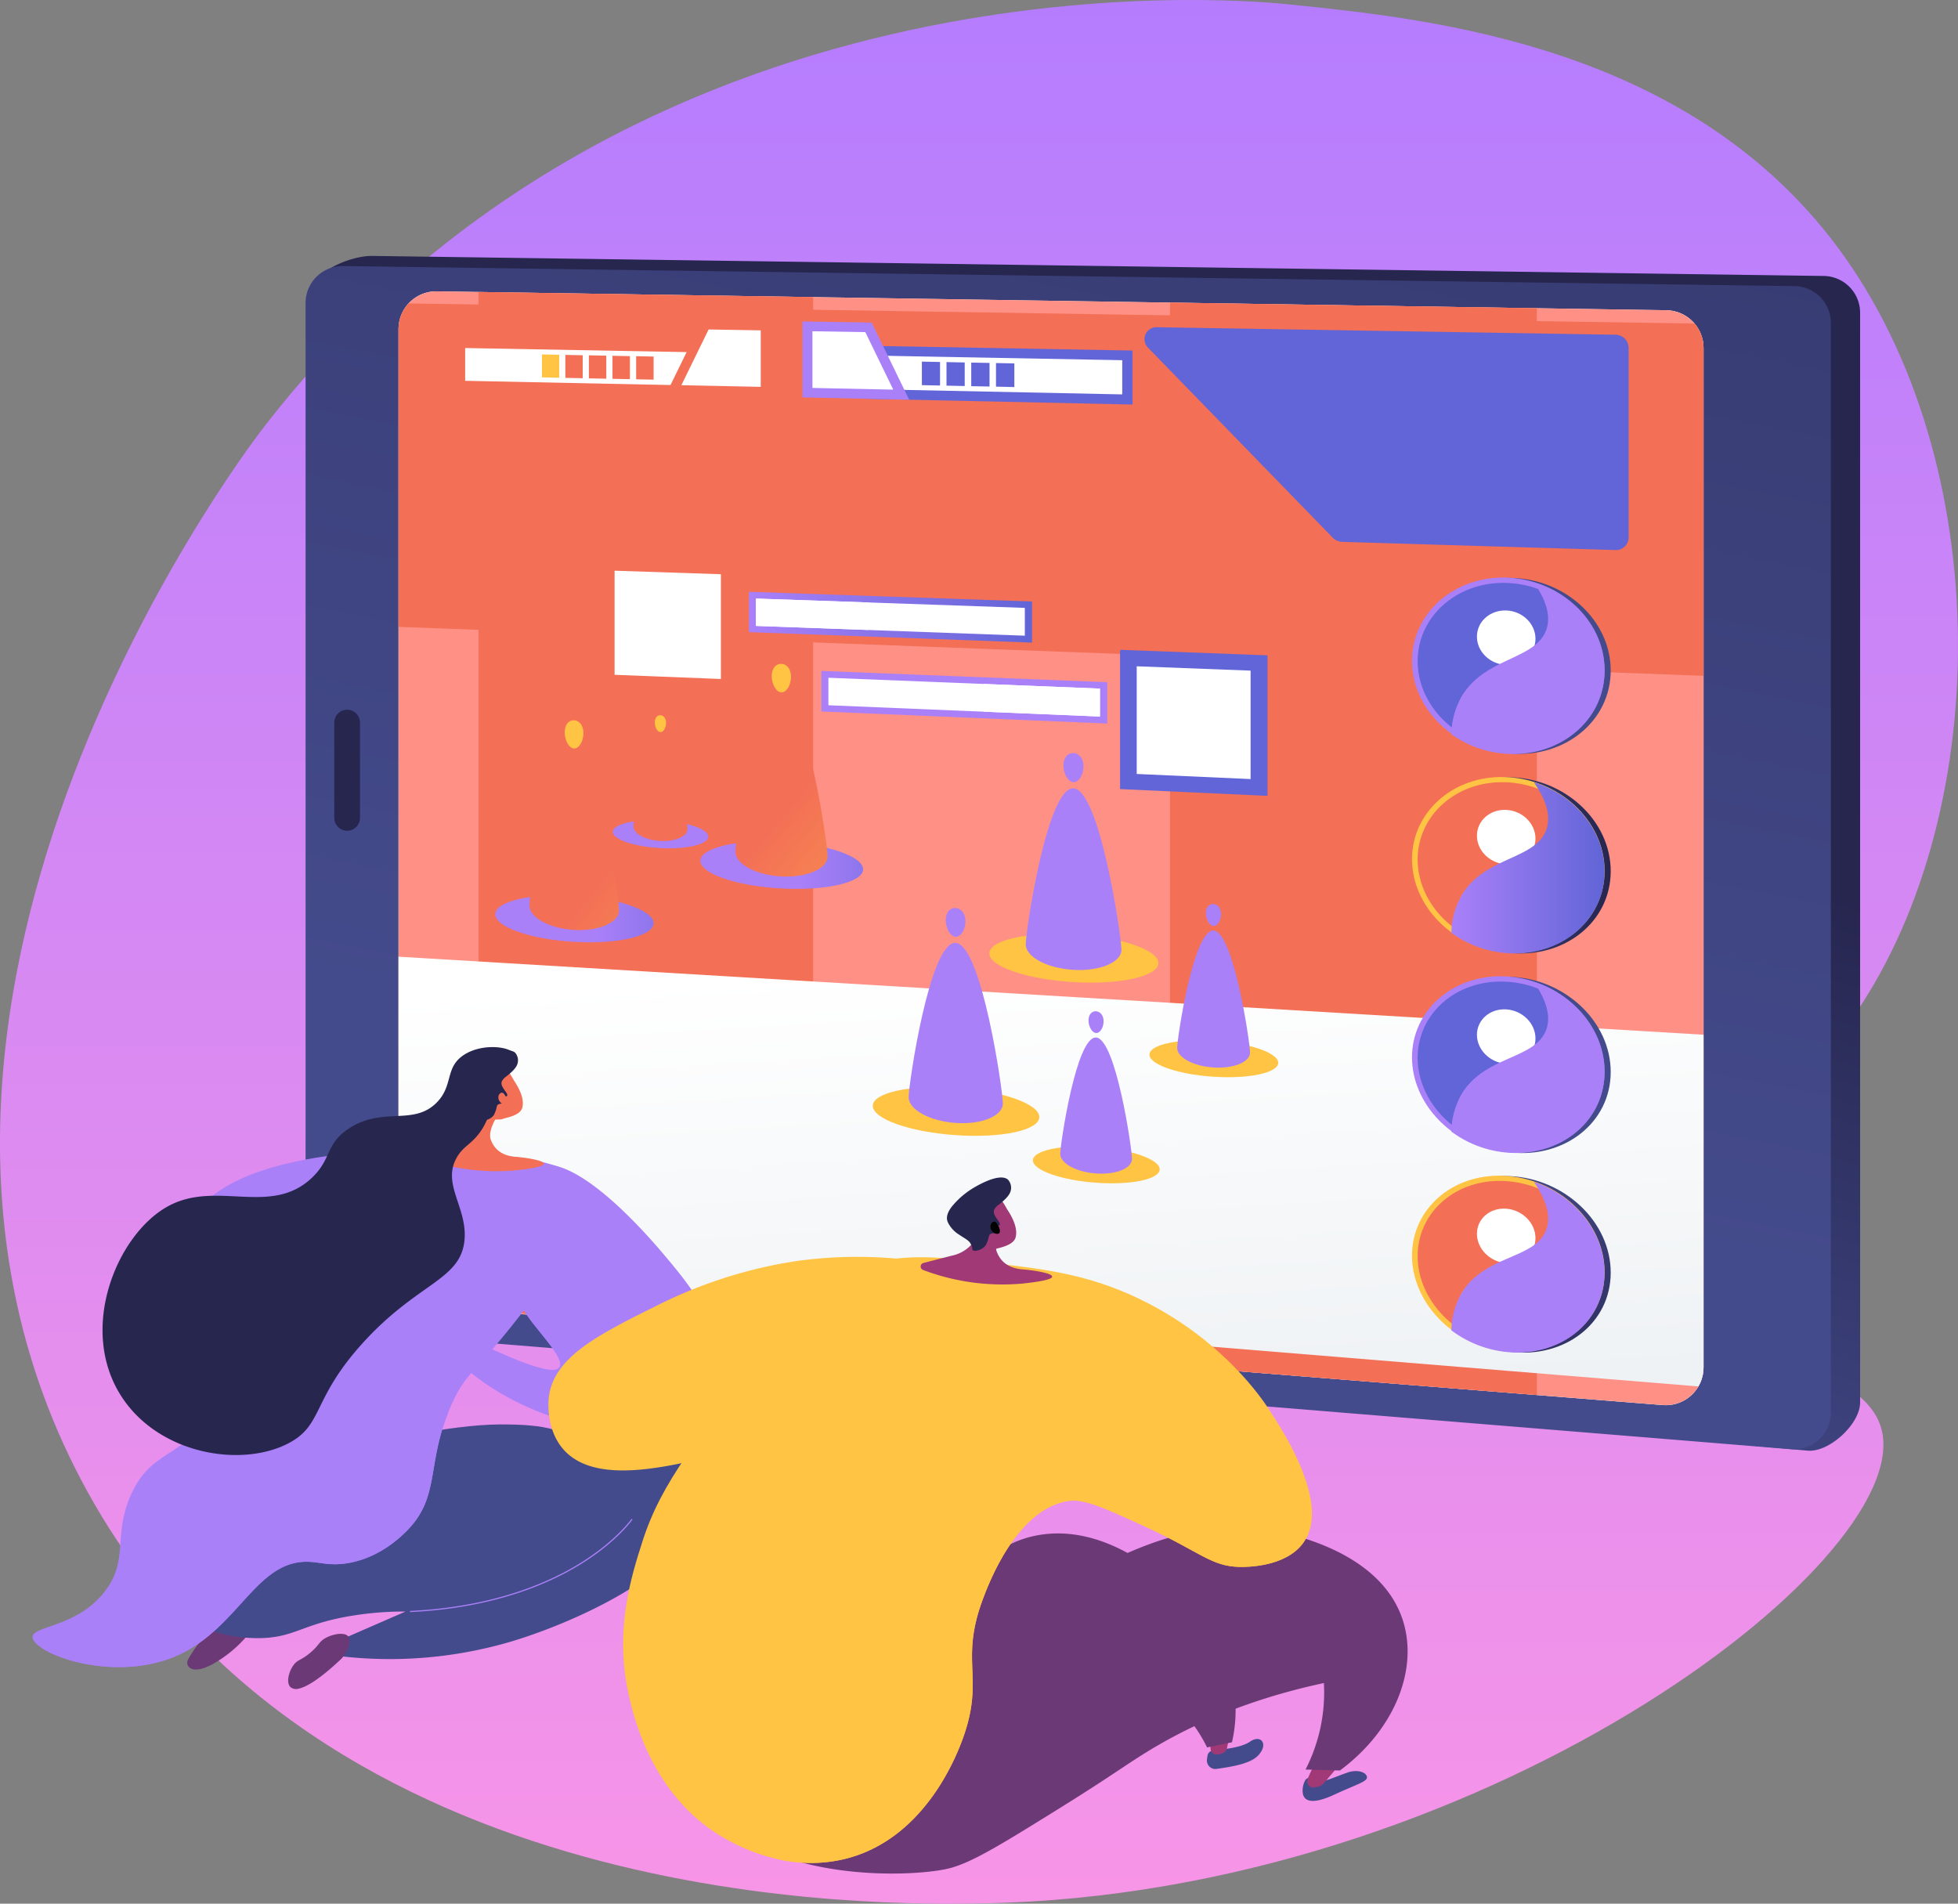 <svg xmlns="http://www.w3.org/2000/svg" xmlns:xlink="http://www.w3.org/1999/xlink" width="554.612" height="539.218" viewBox="0 0 554.612 539.218">
  <rect x="0" y="0" width="554.612" height="539.218" fill="#808080" stroke="none"/>
  <defs>
    <linearGradient id="linear-gradient" x1="0.5" x2="0.5" y2="1" gradientUnits="objectBoundingBox">
      <stop offset="0" stop-color="#b37cff"/>
      <stop offset="1" stop-color="#f895e7"/>
    </linearGradient>
    <linearGradient id="linear-gradient-2" x1="1.674" y1="1.457" x2="1.904" y2="0.95" gradientUnits="objectBoundingBox">
      <stop offset="0" stop-color="#444b8c"/>
      <stop offset="1" stop-color="#26264f"/>
    </linearGradient>
    <linearGradient id="linear-gradient-3" x1="1.968" y1="1.094" x2="2.458" y2="-0.868" xlink:href="#linear-gradient-2"/>
    <linearGradient id="linear-gradient-4" x1="2.613" y1="1.056" x2="2.272" y2="0.589" gradientUnits="objectBoundingBox">
      <stop offset="0.49" stop-color="#ebeff2"/>
      <stop offset="1" stop-color="#fff"/>
    </linearGradient>
    <linearGradient id="linear-gradient-5" x1="154.282" y1="5.119" x2="148.584" y2="2.864" xlink:href="#linear-gradient-2"/>
    <clipPath id="clip-path">
      <path id="Trazado_3452" data-name="Trazado 3452" d="M944.2,743.953,595.941,716.222a10.688,10.688,0,0,1-9.841-10.669V439.182a10.69,10.69,0,0,1,10.861-10.688l348.255,5.354a10.707,10.707,0,0,1,10.534,10.688V733.3a10.694,10.694,0,0,1-11.555,10.65Z" transform="translate(-586.1 -428.493)"/>
    </clipPath>
    <linearGradient id="linear-gradient-6" x1="1.857" y1="0.687" x2="2.857" y2="0.687" gradientUnits="objectBoundingBox">
      <stop offset="0" stop-color="#ff9085"/>
      <stop offset="1" stop-color="#fb6fbb"/>
    </linearGradient>
    <linearGradient id="linear-gradient-7" x1="5.875" y1="0.931" x2="4.446" y2="0.071" gradientUnits="objectBoundingBox">
      <stop offset="0" stop-color="#ffc444"/>
      <stop offset="1" stop-color="#f36f56"/>
    </linearGradient>
    <linearGradient id="linear-gradient-8" x1="10.604" y1="1.005" x2="9.118" y2="0.15" xlink:href="#linear-gradient-7"/>
    <linearGradient id="linear-gradient-9" x1="-0.803" y1="2.766" x2="-1.244" y2="0.317" xlink:href="#linear-gradient-4"/>
    <linearGradient id="linear-gradient-10" x1="-0.282" y1="4.966" x2="-0.733" y2="2.073" xlink:href="#linear-gradient-7"/>
    <linearGradient id="linear-gradient-11" x1="8.009" y1="3.04" x2="8.735" y2="4.561" xlink:href="#linear-gradient-2"/>
    <linearGradient id="linear-gradient-12" x1="7.602" y1="2.05" x2="8.328" y2="3.57" gradientUnits="objectBoundingBox">
      <stop offset="0" stop-color="#aa80f9"/>
      <stop offset="1" stop-color="#6165d7"/>
    </linearGradient>
    <linearGradient id="linear-gradient-13" x1="9.2" y1="4.297" x2="7.828" y2="2.636" xlink:href="#linear-gradient-12"/>
    <linearGradient id="linear-gradient-14" x1="9.697" y1="3.807" x2="10.697" y2="3.807" xlink:href="#linear-gradient-12"/>
    <linearGradient id="linear-gradient-15" x1="0" y1="0.5" x2="1" y2="0.5" xlink:href="#linear-gradient-2"/>
    <linearGradient id="linear-gradient-16" x1="7.916" y1="1.486" x2="8.916" y2="1.486" xlink:href="#linear-gradient-7"/>
    <linearGradient id="linear-gradient-17" x1="9.202" y1="1.886" x2="7.82" y2="0.216" xlink:href="#linear-gradient-7"/>
    <linearGradient id="linear-gradient-18" x1="0" y1="0.5" x2="1" y2="0.5" xlink:href="#linear-gradient-12"/>
    <linearGradient id="linear-gradient-19" x1="8.002" y1="-3.759" x2="8.742" y2="-2.215" xlink:href="#linear-gradient-2"/>
    <linearGradient id="linear-gradient-20" x1="7.916" y1="-3.036" x2="8.916" y2="-3.036" xlink:href="#linear-gradient-7"/>
    <linearGradient id="linear-gradient-21" x1="9.205" y1="-2.919" x2="7.805" y2="-4.609" xlink:href="#linear-gradient-7"/>
    <linearGradient id="linear-gradient-22" x1="9.697" y1="-3.192" x2="10.697" y2="-3.192" xlink:href="#linear-gradient-12"/>
    <linearGradient id="linear-gradient-23" x1="8.004" y1="-1.499" x2="8.74" y2="0.038" xlink:href="#linear-gradient-2"/>
    <linearGradient id="linear-gradient-24" x1="7.592" y1="-2.498" x2="8.327" y2="-0.962" xlink:href="#linear-gradient-12"/>
    <linearGradient id="linear-gradient-25" x1="9.204" y1="-0.519" x2="7.813" y2="-2.2" xlink:href="#linear-gradient-12"/>
    <linearGradient id="linear-gradient-26" x1="9.697" y1="-0.852" x2="10.697" y2="-0.852" xlink:href="#linear-gradient-12"/>
    <linearGradient id="linear-gradient-27" x1="3.813" y1="5.885" x2="4.749" y2="3.74" xlink:href="#linear-gradient-12"/>
    <linearGradient id="linear-gradient-28" x1="4.754" y1="7.109" x2="4.503" y2="6.047" xlink:href="#linear-gradient-12"/>
    <linearGradient id="linear-gradient-29" x1="9.435" y1="21.482" x2="10.503" y2="16.189" xlink:href="#linear-gradient-12"/>
    <linearGradient id="linear-gradient-30" x1="26.774" y1="15.975" x2="28.028" y2="14.173" xlink:href="#linear-gradient-12"/>
    <linearGradient id="linear-gradient-31" x1="141.119" y1="50.586" x2="134.411" y2="45.644" xlink:href="#linear-gradient-12"/>
    <linearGradient id="linear-gradient-32" x1="143.654" y1="50.255" x2="136.937" y2="45.311" xlink:href="#linear-gradient-12"/>
    <linearGradient id="linear-gradient-33" x1="146.207" y1="49.782" x2="139.481" y2="44.849" xlink:href="#linear-gradient-12"/>
    <linearGradient id="linear-gradient-34" x1="148.771" y1="49.452" x2="142.035" y2="44.517" xlink:href="#linear-gradient-12"/>
    <linearGradient id="linear-gradient-35" x1="0.745" y1="22.39" x2="1.856" y2="17.012" xlink:href="#linear-gradient-7"/>
    <linearGradient id="linear-gradient-36" x1="1.595" y1="16.302" x2="2.884" y2="14.453" xlink:href="#linear-gradient-7"/>
    <linearGradient id="linear-gradient-37" x1="199.21" y1="50.736" x2="200.211" y2="50.736" xlink:href="#linear-gradient-7"/>
    <linearGradient id="linear-gradient-38" x1="11.409" y1="52.658" x2="4.706" y2="47.858" xlink:href="#linear-gradient-7"/>
    <linearGradient id="linear-gradient-39" x1="10.68" y1="51.977" x2="3.988" y2="47.179" xlink:href="#linear-gradient-7"/>
    <linearGradient id="linear-gradient-40" x1="9.954" y1="51.443" x2="3.273" y2="46.635" xlink:href="#linear-gradient-7"/>
    <linearGradient id="linear-gradient-41" x1="9.267" y1="50.763" x2="2.57" y2="45.957" xlink:href="#linear-gradient-7"/>
    <linearGradient id="linear-gradient-42" x1="15.501" y1="4.083" x2="13.531" y2="1.883" xlink:href="#linear-gradient-12"/>
    <linearGradient id="linear-gradient-43" x1="9.141" y1="10.177" x2="10.141" y2="10.177" xlink:href="#linear-gradient-12"/>
    <linearGradient id="linear-gradient-44" x1="14.156" y1="0.238" x2="15.156" y2="0.238" xlink:href="#linear-gradient-7"/>
    <linearGradient id="linear-gradient-45" x1="25.011" y1="1.3" x2="26.011" y2="1.3" xlink:href="#linear-gradient-12"/>
    <linearGradient id="linear-gradient-46" x1="119.386" y1="13.126" x2="120.386" y2="13.126" xlink:href="#linear-gradient-12"/>
    <linearGradient id="linear-gradient-47" x1="1.614" y1="5.588" x2="-0.309" y2="3.498" xlink:href="#linear-gradient-7"/>
    <linearGradient id="linear-gradient-48" x1="0" y1="0.5" x2="1" y2="0.5" xlink:href="#linear-gradient-12"/>
    <linearGradient id="linear-gradient-49" x1="0.612" y1="4.14" x2="1.611" y2="4.14" xlink:href="#linear-gradient-12"/>
    <linearGradient id="linear-gradient-50" x1="1.914" y1="2.641" x2="0.637" y2="0.544" xlink:href="#linear-gradient-7"/>
    <linearGradient id="linear-gradient-51" x1="5.154" y1="19.666" x2="6.154" y2="19.666" xlink:href="#linear-gradient-7"/>
    <linearGradient id="linear-gradient-52" x1="1.042" y1="8.854" x2="2.043" y2="8.854" xlink:href="#linear-gradient-12"/>
    <linearGradient id="linear-gradient-53" x1="3.02" y1="4.457" x2="0.842" y2="0.91" xlink:href="#linear-gradient-7"/>
    <linearGradient id="linear-gradient-54" x1="8.813" y1="27.552" x2="9.817" y2="27.552" xlink:href="#linear-gradient-7"/>
    <linearGradient id="linear-gradient-55" x1="0.629" y1="1.903" x2="1.629" y2="1.903" xlink:href="#linear-gradient-12"/>
    <linearGradient id="linear-gradient-56" x1="2.335" y1="2.669" x2="1.021" y2="0.543" xlink:href="#linear-gradient-7"/>
    <linearGradient id="linear-gradient-57" x1="5.302" y1="15.91" x2="6.303" y2="15.91" xlink:href="#linear-gradient-7"/>
    <linearGradient id="linear-gradient-58" x1="15.791" y1="-6.042" x2="16.791" y2="-6.042" xlink:href="#linear-gradient-7"/>
    <linearGradient id="linear-gradient-59" x1="27.908" y1="-0.4" x2="28.909" y2="-0.4" xlink:href="#linear-gradient-12"/>
    <linearGradient id="linear-gradient-60" x1="133.396" y1="2.543" x2="134.398" y2="2.543" xlink:href="#linear-gradient-12"/>
    <linearGradient id="linear-gradient-61" x1="16.415" y1="-5.283" x2="17.415" y2="-5.283" xlink:href="#linear-gradient-7"/>
    <linearGradient id="linear-gradient-62" x1="29.007" y1="-0.189" x2="30.007" y2="-0.189" xlink:href="#linear-gradient-12"/>
    <linearGradient id="linear-gradient-63" x1="138.832" y1="3.866" x2="139.835" y2="3.866" xlink:href="#linear-gradient-12"/>
    <linearGradient id="linear-gradient-64" x1="18.524" y1="-11.05" x2="19.524" y2="-11.05" xlink:href="#linear-gradient-7"/>
    <linearGradient id="linear-gradient-65" x1="32.719" y1="-1.758" x2="33.719" y2="-1.758" xlink:href="#linear-gradient-12"/>
    <linearGradient id="linear-gradient-66" x1="155.649" y1="-5.955" x2="156.646" y2="-5.955" xlink:href="#linear-gradient-12"/>
    <linearGradient id="linear-gradient-67" x1="70.268" y1="-30.501" x2="69.038" y2="-28.213" gradientUnits="objectBoundingBox">
      <stop offset="0" stop-color="#311944"/>
      <stop offset="1" stop-color="#6b3976"/>
    </linearGradient>
    <linearGradient id="linear-gradient-68" x1="10.5" y1="-4.74" x2="10.513" y2="-5.091" xlink:href="#linear-gradient-2"/>
    <linearGradient id="linear-gradient-69" x1="7.18" y1="-4.457" x2="7.263" y2="-5.364" xlink:href="#linear-gradient-2"/>
    <linearGradient id="linear-gradient-70" x1="65.206" y1="-27.06" x2="64.015" y2="-25.115" xlink:href="#linear-gradient-67"/>
    <linearGradient id="linear-gradient-71" x1="13.768" y1="-1.865" x2="14.521" y2="-2.892" xlink:href="#linear-gradient-12"/>
    <linearGradient id="linear-gradient-72" x1="13.703" y1="-3.658" x2="14.457" y2="-5.305" xlink:href="#linear-gradient-12"/>
    <linearGradient id="linear-gradient-73" x1="7.135" y1="-0.749" x2="7.469" y2="-1.278" xlink:href="#linear-gradient-12"/>
    <linearGradient id="linear-gradient-74" x1="16.526" y1="-3.177" x2="17.526" y2="-3.177" xlink:href="#linear-gradient-12"/>
    <linearGradient id="linear-gradient-75" x1="29.194" y1="-5.982" x2="28.728" y2="-4.717" xlink:href="#linear-gradient-7"/>
    <linearGradient id="linear-gradient-76" x1="87.563" y1="-5.849" x2="86.183" y2="-4.37" xlink:href="#linear-gradient-7"/>
    <linearGradient id="linear-gradient-77" x1="393.467" y1="-29.83" x2="387.23" y2="-22.946" xlink:href="#linear-gradient-7"/>
    <linearGradient id="linear-gradient-78" x1="16.212" y1="-12.095" x2="16.248" y2="-13.264" xlink:href="#linear-gradient-12"/>
    <linearGradient id="linear-gradient-79" x1="9.769" y1="-2.578" x2="10.229" y2="-3.651" xlink:href="#linear-gradient-12"/>
    <linearGradient id="linear-gradient-80" x1="37.118" y1="-52.112" x2="37.774" y2="-55.859" xlink:href="#linear-gradient-2"/>
    <linearGradient id="linear-gradient-81" x1="107.572" y1="-75.636" x2="106.882" y2="-71.2" gradientUnits="objectBoundingBox">
      <stop offset="0" stop-color="#311944"/>
      <stop offset="1" stop-color="#a03976"/>
    </linearGradient>
    <linearGradient id="linear-gradient-82" x1="6.652" y1="-4.658" x2="6.829" y2="-3.994" xlink:href="#linear-gradient-67"/>
    <linearGradient id="linear-gradient-83" x1="29.431" y1="-54.287" x2="30.053" y2="-58.369" xlink:href="#linear-gradient-2"/>
    <linearGradient id="linear-gradient-84" x1="57.878" y1="-58.451" x2="57.52" y2="-55.525" xlink:href="#linear-gradient-81"/>
    <linearGradient id="linear-gradient-85" x1="4.132" y1="-4.282" x2="4.265" y2="-3.459" xlink:href="#linear-gradient-67"/>
    <linearGradient id="linear-gradient-86" x1="8.889" y1="-2.713" x2="8.856" y2="-3.914" xlink:href="#linear-gradient-7"/>
    <linearGradient id="linear-gradient-87" x1="4.256" y1="-1.055" x2="4.321" y2="-2.14" xlink:href="#linear-gradient-7"/>
    <linearGradient id="linear-gradient-88" x1="20.205" y1="-8.966" x2="19.739" y2="-7.703" xlink:href="#linear-gradient-81"/>
    <linearGradient id="linear-gradient-89" x1="60.815" y1="-10.146" x2="59.435" y2="-8.666" xlink:href="#linear-gradient-81"/>
    <linearGradient id="linear-gradient-90" x1="5.033" y1="-1.756" x2="5.116" y2="-3.204" xlink:href="#linear-gradient-7"/>
  </defs>
  <g id="quienesomosTRC" transform="translate(0.076 0.002)">
    <g id="b" transform="translate(-0.076 -0.002)">
      <g id="c" transform="translate(0 0)">
        <g id="Grupo_1797" data-name="Grupo 1797">
          <path id="Trazado_3360" data-name="Trazado 3360" d="M364.273,1.173c41.269,4.16,115.757,11.689,158.182,71.638,43.811,61.894,42.155,163.767-1.329,220.307-21.568,28.039-50.9,41.654-47.451,63.531,4.352,27.577,54.268,26.653,59.313,48.664,8.589,37.379-114.448,131.318-254.412,133.8-28.694.5-188.532,3.351-254.412-117.587-73.429-134.9,42.675-290.385,50.127-300.053C179.035-14.541,347.9-.464,364.273,1.173Z" transform="translate(0.076 0.002)" fill="url(#linear-gradient)"/>
          <g id="Grupo_1792" data-name="Grupo 1792" transform="translate(86.558 72.485)">
            <path id="Trazado_3361" data-name="Trazado 3361" d="M475.83,678.008l407.645,36.8c6.085.5,14.809-7.549,14.809-13.654V392.514a10.43,10.43,0,0,0-10.3-10.438L476.831,376.4c-5.816-.077-16.831,4.217-16.831,10.033l6.24,281.161a10.448,10.448,0,0,0,9.59,10.418Z" transform="translate(-457.959 -376.395)" fill="url(#linear-gradient-2)"/>
            <path id="Trazado_3362" data-name="Trazado 3362" d="M458.99,692.889l411.15,33.547a10.455,10.455,0,0,0,11.3-10.418v-308.6a10.43,10.43,0,0,0-10.3-10.438L459.992,391.3A10.455,10.455,0,0,0,449.4,401.734V682.49a10.444,10.444,0,0,0,9.59,10.4Z" transform="translate(-449.4 -388.426)" fill="url(#linear-gradient-3)"/>
            <path id="Trazado_3363" data-name="Trazado 3363" d="M944.2,743.953,595.941,716.222a10.688,10.688,0,0,1-9.841-10.669V439.182a10.69,10.69,0,0,1,10.861-10.688l348.255,5.354a10.707,10.707,0,0,1,10.534,10.688V733.3a10.694,10.694,0,0,1-11.555,10.65Z" transform="translate(-559.775 -418.46)" fill="url(#linear-gradient-4)"/>
            <path id="Trazado_3364" data-name="Trazado 3364" d="M495.24,1078.179h0a3.649,3.649,0,0,0,3.64-3.64v-27a3.649,3.649,0,0,0-3.64-3.64h0a3.649,3.649,0,0,0-3.64,3.64v27A3.649,3.649,0,0,0,495.24,1078.179Z" transform="translate(-483.473 -915.354)" fill="url(#linear-gradient-5)"/>
            <path id="Trazado_3365" data-name="Trazado 3365" d="M750.759,681.26c31.717-27.673,57.137-16.85,90.7-44.947,41.654-34.895,20.914-67.074,57.58-97.79,45.852-38.419,101.237-7.26,135.651-45.737,9.013-10.072,14.019-22.069,16.639-34.086a10.689,10.689,0,0,1,7.606,10.226V757.694a10.7,10.7,0,0,1-11.535,10.669L713.9,741.787c6.1-20.683,16.966-43.156,36.859-60.527Z" transform="translate(-662.964 -442.85)" fill="#fff" opacity="0.35"/>
            <g id="Grupo_1791" data-name="Grupo 1791" transform="translate(26.325 10.033)">
              <g id="Grupo_1790" data-name="Grupo 1790" clip-path="url(#clip-path)">
                <g id="Grupo_1789" data-name="Grupo 1789" transform="translate(-2.099 -3.215)">
                  <path id="Trazado_3366" data-name="Trazado 3366" d="M575.2,701.531l372.654,31v-315.5L575.2,411.8Z" transform="translate(-575.2 -411.8)" fill="url(#linear-gradient-6)"/>
                  <path id="Trazado_3367" data-name="Trazado 3367" d="M1720.9,732.883l103.914,8.666-.019-312.185L1720.9,427.9Z" transform="translate(-1500.266 -424.8)" fill="url(#linear-gradient-7)"/>
                  <path id="Trazado_3368" data-name="Trazado 3368" d="M703.8,705.045l94.767,7.876V414.929L703.8,413.6Z" transform="translate(-679.035 -413.253)" fill="url(#linear-gradient-8)"/>
                  <path id="Trazado_3369" data-name="Trazado 3369" d="M575.2,1406.5v91.608l372.654,30.427v-99.754Z" transform="translate(-575.2 -1214.945)" fill="url(#linear-gradient-9)"/>
                  <path id="Trazado_3370" data-name="Trazado 3370" d="M575.2,445.9v91.608l372.654,13.981V451.735Z" transform="translate(-575.2 -439.333)" fill="url(#linear-gradient-10)"/>
                  <g id="Grupo_1766" data-name="Grupo 1766" transform="translate(289.172 84.289)">
                    <path id="Trazado_3371" data-name="Trazado 3371" d="M2085.6,873.58c0,13.211,11.478,24.881,26.19,26.152,15.387,1.31,28.4-9.186,28.4-23.494s-13-26.075-28.4-26.248c-14.713-.193-26.19,10.38-26.19,23.591Z" transform="translate(-2083.906 -849.891)" fill="url(#linear-gradient-11)"/>
                    <path id="Trazado_3372" data-name="Trazado 3372" d="M2076.8,873.1c0,13.191,11.458,24.881,26.171,26.133,15.387,1.31,28.385-9.186,28.385-23.494s-13-26.055-28.385-26.248c-14.713-.154-26.171,10.419-26.171,23.61Z" transform="translate(-2076.8 -849.491)" fill="url(#linear-gradient-12)"/>
                    <path id="Trazado_3373" data-name="Trazado 3373" d="M2085.1,879.473c0,12.44,10.823,23.417,24.669,24.573,14.443,1.194,26.614-8.666,26.614-22.088s-12.171-24.476-26.614-24.669c-13.846-.193-24.669,9.744-24.669,22.185Z" transform="translate(-2083.501 -855.785)" fill="url(#linear-gradient-13)"/>
                    <g id="Grupo_1764" data-name="Grupo 1764" transform="translate(12.933 9.317)">
                      <path id="Trazado_3374" data-name="Trazado 3374" d="M2180.581,913.3c-4.583-.173-8.281-3.755-8.281-8.011s3.7-7.568,8.281-7.414,8.3,3.736,8.3,8.011S2185.164,913.477,2180.581,913.3Z" transform="translate(-2166.842 -897.873)" fill="#fff"/>
                      <path id="Trazado_3375" data-name="Trazado 3375" d="M2144.042,1000.571c1.753-5.642,7.222-9.147,13.731-8.916,6.528.25,12.055,4.2,13.827,10.014a2.043,2.043,0,0,1-.366,1.868,2.189,2.189,0,0,1-1.81.79l-23.205-.943a2.474,2.474,0,0,1-1.791-.944,2.019,2.019,0,0,1-.385-1.868Z" transform="translate(-2143.956 -973.586)" fill="#fff"/>
                    </g>
                    <g id="Grupo_1765" data-name="Grupo 1765" transform="translate(11.15 1.407)">
                      <path id="Trazado_3376" data-name="Trazado 3376" d="M2161.641,870.03c.905-2.715.867-6.914-3.582-13.23,11.478,3.428,20.028,13.384,20.028,24.977,0,14.308-13,24.8-28.386,23.494a30.043,30.043,0,0,1-15-5.508,21.945,21.945,0,0,1,3.486-11.593c6.855-10.284,20.586-9.61,23.455-18.141Z" transform="translate(-2134.7 -856.8)" fill="url(#linear-gradient-14)"/>
                    </g>
                  </g>
                  <g id="Grupo_1769" data-name="Grupo 1769" transform="translate(289.172 140.783)">
                    <path id="Trazado_3377" data-name="Trazado 3377" d="M2085.6,1166.447c0,13.211,11.478,25.035,26.19,26.479,15.387,1.5,28.4-8.82,28.4-23.148,0-14.308-13-26.229-28.4-26.614-14.713-.347-26.19,10.072-26.19,23.282Z" transform="translate(-2083.906 -1143.098)" fill="url(#linear-gradient-15)"/>
                    <path id="Trazado_3378" data-name="Trazado 3378" d="M2076.8,1166.124c0,13.192,11.458,25.016,26.171,26.46,15.387,1.5,28.385-8.82,28.385-23.128s-13-26.229-28.385-26.595c-14.713-.366-26.171,10.072-26.171,23.263Z" transform="translate(-2076.8 -1142.852)" fill="url(#linear-gradient-16)"/>
                    <path id="Trazado_3379" data-name="Trazado 3379" d="M2085.1,1172.358c0,12.441,10.823,23.572,24.669,24.881,14.443,1.386,26.614-8.339,26.614-21.761s-12.171-24.63-26.614-25.016c-13.846-.347-24.669,9.455-24.669,21.9Z" transform="translate(-2083.501 -1148.99)" fill="url(#linear-gradient-17)"/>
                    <g id="Grupo_1767" data-name="Grupo 1767" transform="translate(12.933 9.301)">
                      <path id="Trazado_3380" data-name="Trazado 3380" d="M2180.581,1206.584c-4.583-.231-8.281-3.852-8.281-8.107s3.7-7.53,8.281-7.318,8.3,3.852,8.3,8.107-3.717,7.549-8.3,7.318Z" transform="translate(-2166.842 -1191.149)" fill="#fff"/>
                      <path id="Trazado_3381" data-name="Trazado 3381" d="M2144.042,1293.553c1.753-5.623,7.222-9.07,13.731-8.743,6.528.327,12.055,4.352,13.827,10.187a2.043,2.043,0,0,1-.366,1.868,2.232,2.232,0,0,1-1.81.771l-23.205-1.233a2.494,2.494,0,0,1-1.791-.963,2.047,2.047,0,0,1-.385-1.887Z" transform="translate(-2143.956 -1266.756)" fill="#fff"/>
                    </g>
                    <g id="Grupo_1768" data-name="Grupo 1768" transform="translate(11.15 1.473)">
                      <path id="Trazado_3382" data-name="Trazado 3382" d="M2161.641,1163.788c.905-2.715.867-6.894-3.582-13.288,11.478,3.582,20.028,13.634,20.028,25.227,0,14.308-13,24.63-28.386,23.128a30.61,30.61,0,0,1-15-5.7,21.77,21.77,0,0,1,3.486-11.555c6.855-10.149,20.586-9.3,23.455-17.813Z" transform="translate(-2134.7 -1150.5)" fill="url(#linear-gradient-18)"/>
                    </g>
                  </g>
                  <g id="Grupo_1772" data-name="Grupo 1772" transform="translate(289.172 253.701)">
                    <path id="Trazado_3383" data-name="Trazado 3383" d="M2085.6,1752.38c0,13.211,11.478,25.323,26.19,27.134,15.387,1.887,28.4-8.108,28.4-22.435s-13-26.556-28.4-27.326c-14.713-.712-26.19,9.436-26.19,22.628Z" transform="translate(-2083.906 -1729.618)" fill="url(#linear-gradient-19)"/>
                    <path id="Trazado_3384" data-name="Trazado 3384" d="M2076.8,1751.852c0,13.192,11.458,25.3,26.171,27.115,15.387,1.887,28.385-8.107,28.385-22.416s-13-26.556-28.385-27.307c-14.713-.732-26.171,9.4-26.171,22.608Z" transform="translate(-2076.8 -1729.206)" fill="url(#linear-gradient-20)"/>
                    <path id="Trazado_3385" data-name="Trazado 3385" d="M2085.1,1758.2c0,12.44,10.823,23.841,24.669,25.5,14.443,1.752,26.614-7.665,26.614-21.087s-12.171-24.939-26.614-25.67c-13.846-.713-24.669,8.82-24.669,21.26Z" transform="translate(-2083.501 -1735.423)" fill="url(#linear-gradient-21)"/>
                    <g id="Grupo_1770" data-name="Grupo 1770" transform="translate(12.936 9.335)">
                      <path id="Trazado_3386" data-name="Trazado 3386" d="M2180.581,1793.128c-4.583-.347-8.281-4.063-8.281-8.319s3.7-7.434,8.281-7.106,8.3,4.044,8.3,8.319-3.717,7.453-8.3,7.106Z" transform="translate(-2166.845 -1777.68)" fill="#fff"/>
                      <path id="Trazado_3387" data-name="Trazado 3387" d="M2144.056,1879.7c1.752-5.585,7.221-8.878,13.73-8.4,6.528.5,12.055,4.66,13.827,10.534a1.985,1.985,0,0,1-.366,1.849,2.146,2.146,0,0,1-1.81.732l-23.206-1.81a2.538,2.538,0,0,1-1.791-1,2.164,2.164,0,0,1-.385-1.906Z" transform="translate(-2143.974 -1853.238)" fill="#fff"/>
                    </g>
                    <g id="Grupo_1771" data-name="Grupo 1771" transform="translate(11.15 1.732)">
                      <path id="Trazado_3388" data-name="Trazado 3388" d="M2161.641,1751.565c.905-2.7.867-6.875-3.582-13.365,11.478,3.871,20.028,14.154,20.028,25.728,0,14.308-13,24.3-28.386,22.416a31.4,31.4,0,0,1-15-6.066,21.261,21.261,0,0,1,3.486-11.458c6.855-10.014,20.586-8.839,23.455-17.255Z" transform="translate(-2134.7 -1738.2)" fill="url(#linear-gradient-22)"/>
                    </g>
                  </g>
                  <g id="Grupo_1775" data-name="Grupo 1775" transform="translate(289.172 197.217)">
                    <path id="Trazado_3389" data-name="Trazado 3389" d="M2085.6,1459.545c0,13.211,11.478,25.17,26.19,26.807,15.387,1.695,28.4-8.473,28.4-22.782s-13-26.4-28.4-26.961c-14.713-.558-26.19,9.725-26.19,22.936Z" transform="translate(-2083.906 -1436.455)" fill="url(#linear-gradient-23)"/>
                    <path id="Trazado_3390" data-name="Trazado 3390" d="M2076.8,1458.876c0,13.192,11.458,25.17,26.171,26.787,15.387,1.695,28.385-8.474,28.385-22.782s-13-26.383-28.385-26.961C2088.258,1435.4,2076.8,1445.684,2076.8,1458.876Z" transform="translate(-2076.8 -1435.902)" fill="url(#linear-gradient-24)"/>
                    <path id="Trazado_3391" data-name="Trazado 3391" d="M2085.1,1465.284c0,12.44,10.823,23.706,24.669,25.189,14.443,1.56,26.614-7.992,26.614-21.414s-12.171-24.784-26.614-25.343c-13.846-.52-24.669,9.128-24.669,21.568Z" transform="translate(-2083.501 -1442.195)" fill="url(#linear-gradient-25)"/>
                    <g id="Grupo_1773" data-name="Grupo 1773" transform="translate(12.936 9.362)">
                      <path id="Trazado_3392" data-name="Trazado 3392" d="M2180.581,1499.94c-4.583-.289-8.281-3.967-8.281-8.2s3.7-7.472,8.281-7.2,8.3,3.948,8.3,8.223-3.717,7.472-8.3,7.183Z" transform="translate(-2166.845 -1484.518)" fill="#fff"/>
                      <path id="Trazado_3393" data-name="Trazado 3393" d="M2144.056,1586.732c1.752-5.6,7.221-8.974,13.73-8.57a15.141,15.141,0,0,1,13.827,10.361,1.985,1.985,0,0,1-.366,1.849,2.216,2.216,0,0,1-1.81.751l-23.206-1.521a2.451,2.451,0,0,1-1.791-.982,2.124,2.124,0,0,1-.385-1.887Z" transform="translate(-2143.974 -1560.103)" fill="#fff"/>
                    </g>
                    <g id="Grupo_1774" data-name="Grupo 1774" transform="translate(11.15 1.617)">
                      <path id="Trazado_3394" data-name="Trazado 3394" d="M2161.641,1457.626c.905-2.7.867-6.895-3.582-13.326,11.478,3.717,20.028,13.9,20.028,25.478,0,14.308-13,24.476-28.386,22.782a30.633,30.633,0,0,1-15-5.893,21.546,21.546,0,0,1,3.486-11.516c6.855-10.072,20.586-9.051,23.455-17.524Z" transform="translate(-2134.7 -1444.3)" fill="url(#linear-gradient-26)"/>
                    </g>
                  </g>
                  <g id="Grupo_1776" data-name="Grupo 1776" transform="translate(213.389 13.384)">
                    <path id="Trazado_3395" data-name="Trazado 3395" d="M1686.9,481.3l129.681,2.118a3.763,3.763,0,0,1,3.832,3.6v53.96a3.575,3.575,0,0,1-3.832,3.428l-77.261-2.311a4.031,4.031,0,0,1-2.7-1.175l-52.38-53.883a3.394,3.394,0,0,1,2.658-5.739Z" transform="translate(-1683.279 -481.298)" fill="url(#linear-gradient-27)"/>
                    <path id="Trazado_3396" data-name="Trazado 3396" d="M1860.492,565.711V518.318L1742,516.2l46.218,47.451Z" transform="translate(-1730.692 -509.479)" fill="url(#linear-gradient-28)"/>
                  </g>
                  <g id="Grupo_1779" data-name="Grupo 1779" transform="translate(18.275 11.266)">
                    <g id="Grupo_1777" data-name="Grupo 1777" transform="translate(98.252 0.481)">
                      <path id="Trazado_3397" data-name="Trazado 3397" d="M1258.5,523.3,1336.936,525V509.706L1258.5,508.3Z" transform="translate(-1243.44 -501.463)" fill="url(#linear-gradient-29)"/>
                      <path id="Trazado_3398" data-name="Trazado 3398" d="M1345.878,533.834v-9.687L1273.2,522.8v9.533Z" transform="translate(-1255.31 -513.171)" fill="#fff"/>
                      <path id="Trazado_3399" data-name="Trazado 3399" d="M1180.3,494.311l30.215.655-10.63-21.857L1180.3,472.8Z" transform="translate(-1180.3 -472.8)" fill="url(#linear-gradient-30)"/>
                      <path id="Trazado_3400" data-name="Trazado 3400" d="M1217.8,503.742l-7.915-16.292-14.982-.25v16.061Z" transform="translate(-1192.088 -484.427)" fill="#fff"/>
                      <path id="Trazado_3401" data-name="Trazado 3401" d="M1612,543.44l5.276.116V536.8l-5.276-.1Z" transform="translate(-1528.865 -524.394)" fill="#fff"/>
                      <path id="Trazado_3402" data-name="Trazado 3402" d="M1575.1,542.74l5.238.1V536.1l-5.238-.1Z" transform="translate(-1499.071 -523.829)" fill="#fff"/>
                      <path id="Trazado_3403" data-name="Trazado 3403" d="M1538.2,542.021l5.238.115V535.4l-5.238-.1Z" transform="translate(-1469.277 -523.264)" fill="#fff"/>
                      <path id="Trazado_3404" data-name="Trazado 3404" d="M1501.5,541.321l5.219.1v-6.7l-5.219-.115Z" transform="translate(-1439.645 -522.699)" fill="#fff"/>
                      <path id="Trazado_3405" data-name="Trazado 3405" d="M1464.9,540.682l5.2.116v-6.7l-5.2-.1Z" transform="translate(-1410.093 -522.214)" fill="url(#linear-gradient-31)"/>
                      <path id="Trazado_3406" data-name="Trazado 3406" d="M1428.5,539.982l5.18.1V533.4l-5.18-.1Z" transform="translate(-1380.703 -521.649)" fill="url(#linear-gradient-32)"/>
                      <path id="Trazado_3407" data-name="Trazado 3407" d="M1392.1,539.263l5.161.116V532.7l-5.161-.1Z" transform="translate(-1351.312 -521.084)" fill="url(#linear-gradient-33)"/>
                      <path id="Trazado_3408" data-name="Trazado 3408" d="M1355.9,538.563l5.142.1V532l-5.142-.1Z" transform="translate(-1322.083 -520.519)" fill="url(#linear-gradient-34)"/>
                    </g>
                    <g id="Grupo_1778" data-name="Grupo 1778">
                      <path id="Trazado_3409" data-name="Trazado 3409" d="M744.434,514,670.1,512.417V497.8l74.334,1.329Z" transform="translate(-670.1 -492.504)" fill="url(#linear-gradient-35)"/>
                      <path id="Trazado_3410" data-name="Trazado 3410" d="M684.1,521.182V511.9l68.865,1.271v9.436Z" transform="translate(-681.404 -503.889)" fill="#fff"/>
                      <path id="Trazado_3411" data-name="Trazado 3411" d="M1009.057,492.1l-29.657-.635L989.741,470.3l19.315.327Z" transform="translate(-919.836 -470.3)" fill="url(#linear-gradient-36)"/>
                      <path id="Trazado_3412" data-name="Trazado 3412" d="M1002.1,500.391l7.722-15.791,14.771.25v16Z" transform="translate(-938.165 -481.846)" fill="#fff"/>
                      <path id="Trazado_3413" data-name="Trazado 3413" d="M699.153,525.967l-4.853-.1V519.4l4.853.1Z" transform="translate(-689.64 -509.945)" fill="#fff"/>
                      <path id="Trazado_3414" data-name="Trazado 3414" d="M733.353,526.586l-4.853-.1V520l4.853.1Z" transform="translate(-717.254 -510.429)" fill="#fff"/>
                      <path id="Trazado_3415" data-name="Trazado 3415" d="M767.591,527.286l-4.891-.1V520.7l4.891.1Z" transform="translate(-744.867 -510.994)" fill="#fff"/>
                      <path id="Trazado_3416" data-name="Trazado 3416" d="M801.991,527.905l-4.891-.1V521.3l4.891.1Z" transform="translate(-772.643 -511.479)" fill="url(#linear-gradient-37)"/>
                      <path id="Trazado_3417" data-name="Trazado 3417" d="M836.411,528.605l-4.911-.1V522l4.911.1Z" transform="translate(-800.418 -512.044)" fill="url(#linear-gradient-38)"/>
                      <path id="Trazado_3418" data-name="Trazado 3418" d="M871.03,529.224l-4.93-.1V522.6l4.93.1Z" transform="translate(-828.355 -512.528)" fill="url(#linear-gradient-39)"/>
                      <path id="Trazado_3419" data-name="Trazado 3419" d="M905.749,529.925l-4.949-.1V523.3l4.949.1Z" transform="translate(-856.372 -513.093)" fill="url(#linear-gradient-40)"/>
                      <path id="Trazado_3420" data-name="Trazado 3420" d="M940.549,530.544l-4.949-.1V523.9l4.949.1Z" transform="translate(-884.471 -513.578)" fill="url(#linear-gradient-41)"/>
                    </g>
                  </g>
                  <g id="Grupo_1780" data-name="Grupo 1780" transform="translate(121.881 104.761)">
                    <path id="Trazado_3421" data-name="Trazado 3421" d="M1647.4,995.24l41.77,1.926V957.36l-41.77-1.56Z" transform="translate(-1562.801 -955.8)" fill="url(#linear-gradient-42)"/>
                    <path id="Trazado_3422" data-name="Trazado 3422" d="M1671.9,1010.5l32.257,1.444V981.232L1671.9,980Z" transform="translate(-1582.583 -975.34)" fill="#fff"/>
                    <path id="Trazado_3423" data-name="Trazado 3423" d="M1208.1,998.3l80.959,3.409V990l-80.959-3.2Z" transform="translate(-1208.1 -980.83)" fill="url(#linear-gradient-43)"/>
                    <path id="Trazado_3424" data-name="Trazado 3424" d="M1218.4,1004.68l76.915,3.2v-7.915L1218.4,996.9Z" transform="translate(-1216.416 -988.985)" fill="#fff"/>
                    <path id="Trazado_3425" data-name="Trazado 3425" d="M1447.3,1013.857l32.834,1.367v-7.915L1447.3,1006Z" transform="translate(-1401.236 -996.333)" fill="#fff"/>
                  </g>
                  <g id="Grupo_1781" data-name="Grupo 1781" transform="translate(169.448 133.994)">
                    <path id="Trazado_3426" data-name="Trazado 3426" d="M1455.1,1379.065c0,3.717,10.63,7.356,23.822,8.127,13.269.79,24.072-1.637,24.072-5.392s-10.8-7.414-24.072-8.146C1465.73,1372.922,1455.1,1375.349,1455.1,1379.065Z" transform="translate(-1455.1 -1322.312)" fill="url(#linear-gradient-44)"/>
                    <path id="Trazado_3427" data-name="Trazado 3427" d="M1508.6,1203.668c0,3.563,6.047,6.8,13.519,7.241,7.491.443,13.6-2.119,13.6-5.7s-6.1-45.371-13.6-45.718c-7.472-.347-13.519,40.614-13.519,44.177Z" transform="translate(-1498.297 -1149.495)" fill="url(#linear-gradient-45)"/>
                    <path id="Trazado_3428" data-name="Trazado 3428" d="M1564.1,1111.121c0,2.272,1.271,4.66,2.831,4.737,1.579.077,2.85-2.2,2.85-4.487s-1.271-3.7-2.85-3.775c-1.56-.038-2.831,1.252-2.831,3.524Z" transform="translate(-1543.109 -1107.595)" fill="url(#linear-gradient-46)"/>
                  </g>
                  <g id="Grupo_1782" data-name="Grupo 1782" transform="translate(58.89 77.878)">
                    <path id="Trazado_3429" data-name="Trazado 3429" d="M920,855.909l-39-1.6V816.2l39,1.252Z" transform="translate(-881 -816.2)" fill="url(#linear-gradient-47)"/>
                    <path id="Trazado_3430" data-name="Trazado 3430" d="M934.019,870.077,903.9,868.883V839.4l30.119,1Z" transform="translate(-899.49 -834.932)" fill="#fff"/>
                    <path id="Trazado_3431" data-name="Trazado 3431" d="M1181.689,884.8l-80.188-2.966V870.4l80.188,2.754Z" transform="translate(-1059.037 -859.962)" fill="url(#linear-gradient-48)"/>
                    <path id="Trazado_3432" data-name="Trazado 3432" d="M1187.964,890.915l-76.164-2.773V880.4l76.164,2.638Z" transform="translate(-1067.354 -868.037)" fill="#fff"/>
                    <path id="Trazado_3433" data-name="Trazado 3433" d="M1143.652,889.3l-31.852-1.155V880.4l31.852,1.1Z" transform="translate(-1067.354 -868.037)" fill="#fff"/>
                  </g>
                  <g id="Grupo_1783" data-name="Grupo 1783" transform="translate(87.603 108.727)">
                    <path id="Trazado_3434" data-name="Trazado 3434" d="M1076.2,1245.236c0,3.7-10.4,6.124-23.167,5.43-12.691-.674-22.936-4.2-22.936-7.838s10.226-6.085,22.936-5.45c12.768.655,23.167,4.16,23.167,7.857Z" transform="translate(-1030.1 -1187.037)" fill="url(#linear-gradient-49)"/>
                    <path id="Trazado_3435" data-name="Trazado 3435" d="M1107.713,1071.948c0,3.524-5.873,6.047-13.1,5.681-7.2-.385-13.018-3.524-13.018-7.01s5.816-43.715,13.018-43.426C1101.84,1027.482,1107.713,1068.424,1107.713,1071.948Z" transform="translate(-1071.682 -1017.409)" fill="url(#linear-gradient-50)"/>
                    <path id="Trazado_3436" data-name="Trazado 3436" d="M1140.469,980.07c0,2.234-1.233,4.468-2.735,4.41s-2.734-2.407-2.734-4.622,1.213-3.524,2.734-3.466S1140.469,977.817,1140.469,980.07Z" transform="translate(-1114.799 -976.39)" fill="url(#linear-gradient-51)"/>
                  </g>
                  <g id="Grupo_1784" data-name="Grupo 1784" transform="translate(62.799 123.286)">
                    <path id="Trazado_3437" data-name="Trazado 3437" d="M928.338,1210.987c0,2.176-6.086,3.62-13.557,3.235-7.453-.385-13.48-2.446-13.48-4.6s6.028-3.62,13.48-3.255c7.472.366,13.557,2.446,13.557,4.622Z" transform="translate(-901.3 -1176.591)" fill="url(#linear-gradient-52)"/>
                    <path id="Trazado_3438" data-name="Trazado 3438" d="M946.91,1108.455c0,2.08-3.428,3.582-7.665,3.37-4.217-.212-7.645-2.061-7.645-4.14s3.428-25.882,7.645-25.69S946.91,1106.375,946.91,1108.455Z" transform="translate(-925.765 -1076.216)" fill="url(#linear-gradient-53)"/>
                    <path id="Trazado_3439" data-name="Trazado 3439" d="M966.2,1054.171c0,1.328-.713,2.638-1.6,2.6s-1.6-1.425-1.6-2.735.713-2.08,1.6-2.041S966.2,1052.842,966.2,1054.171Z" transform="translate(-951.118 -1051.993)" fill="url(#linear-gradient-54)"/>
                  </g>
                  <g id="Grupo_1785" data-name="Grupo 1785" transform="translate(29.503 124.71)">
                    <path id="Trazado_3440" data-name="Trazado 3440" d="M773.251,1324.558c0,3.64-10.129,6.008-22.551,5.276-12.344-.712-22.3-4.218-22.3-7.819s9.956-5.97,22.3-5.3c12.44.693,22.551,4.2,22.551,7.838Z" transform="translate(-728.4 -1267.072)" fill="url(#linear-gradient-55)"/>
                    <path id="Trazado_3441" data-name="Trazado 3441" d="M803.982,1153.608c0,3.466-5.719,5.951-12.729,5.546-6.99-.4-12.652-3.524-12.652-6.971s5.662-43.1,12.652-42.79c7.029.327,12.729,40.749,12.729,44.215Z" transform="translate(-768.933 -1099.762)" fill="url(#linear-gradient-56)"/>
                    <path id="Trazado_3442" data-name="Trazado 3442" d="M835.815,1063.032c0,2.2-1.194,4.41-2.658,4.352s-2.658-2.369-2.658-4.583,1.194-3.466,2.658-3.408S835.815,1060.817,835.815,1063.032Z" transform="translate(-810.838 -1059.39)" fill="url(#linear-gradient-57)"/>
                  </g>
                  <g id="Grupo_1786" data-name="Grupo 1786" transform="translate(136.44 177.875)">
                    <path id="Trazado_3443" data-name="Trazado 3443" d="M1283.7,1604.178c0,3.7,10.476,7.414,23.456,8.3,13.057.905,23.706-1.386,23.706-5.122s-10.65-7.453-23.706-8.319C1294.176,1598.17,1283.7,1600.481,1283.7,1604.178Z" transform="translate(-1283.7 -1548.132)" fill="url(#linear-gradient-58)"/>
                    <path id="Trazado_3444" data-name="Trazado 3444" d="M1336.4,1430.48c0,3.543,5.95,6.8,13.307,7.318,7.376.5,13.384-1.964,13.384-5.527s-6.008-45.082-13.384-45.486c-7.357-.443-13.307,40.152-13.307,43.7Z" transform="translate(-1326.251 -1376.899)" fill="url(#linear-gradient-59)"/>
                    <path id="Trazado_3445" data-name="Trazado 3445" d="M1391,1338.9c0,2.253,1.252,4.641,2.792,4.737,1.541.077,2.792-2.157,2.792-4.41s-1.252-3.678-2.792-3.755C1392.252,1335.354,1391,1336.645,1391,1338.9Z" transform="translate(-1370.336 -1335.463)" fill="url(#linear-gradient-60)"/>
                  </g>
                  <g id="Grupo_1787" data-name="Grupo 1787" transform="translate(214.799 176.761)">
                    <path id="Trazado_3446" data-name="Trazado 3446" d="M1690.6,1534.106c0,2.811,8.107,5.6,18.16,6.259,10.091.655,18.314-1.117,18.314-3.948s-8.223-5.642-18.314-6.259c-10.052-.636-18.16,1.136-18.16,3.948Z" transform="translate(-1690.6 -1491.446)" fill="url(#linear-gradient-61)"/>
                    <path id="Trazado_3447" data-name="Trazado 3447" d="M1731.4,1401.868c0,2.7,4.6,5.161,10.3,5.527s10.341-1.521,10.341-4.237-4.641-34.24-10.341-34.567C1736,1368.282,1731.4,1399.171,1731.4,1401.868Z" transform="translate(-1723.543 -1361.095)" fill="url(#linear-gradient-62)"/>
                    <path id="Trazado_3448" data-name="Trazado 3448" d="M1773.6,1332.282c0,1.714.963,3.524,2.157,3.6,1.194.058,2.157-1.637,2.157-3.351s-.963-2.792-2.157-2.85c-1.175-.077-2.157.886-2.157,2.6Z" transform="translate(-1757.616 -1329.677)" fill="url(#linear-gradient-63)"/>
                  </g>
                  <g id="Grupo_1788" data-name="Grupo 1788" transform="translate(181.792 207.13)">
                    <path id="Trazado_3449" data-name="Trazado 3449" d="M1519.2,1690.143c0,2.793,7.992,5.623,17.89,6.336,9.937.712,18.025-.982,18.025-3.794s-8.088-5.643-18.025-6.336c-9.9-.693-17.89,1-17.89,3.794Z" transform="translate(-1519.2 -1647.907)" fill="url(#linear-gradient-64)"/>
                    <path id="Trazado_3450" data-name="Trazado 3450" d="M1559.4,1558.958c0,2.677,4.545,5.161,10.149,5.546,5.623.4,10.187-1.444,10.187-4.141s-4.564-34.028-10.187-34.375C1563.925,1525.662,1559.4,1556.281,1559.4,1558.958Z" transform="translate(-1551.658 -1518.551)" fill="url(#linear-gradient-65)"/>
                    <path id="Trazado_3451" data-name="Trazado 3451" d="M1601,1489.963c0,1.695.944,3.5,2.138,3.582,1.175.077,2.138-1.617,2.138-3.312s-.963-2.773-2.138-2.85S1601,1488.268,1601,1489.963Z" transform="translate(-1585.247 -1487.378)" fill="url(#linear-gradient-66)"/>
                  </g>
                </g>
              </g>
            </g>
          </g>
          <g id="Grupo_1794" data-name="Grupo 1794" transform="translate(9.217 296.588)">
            <path id="Trazado_3453" data-name="Trazado 3453" d="M292.162,2390.524a35.668,35.668,0,0,1-9.937,8.05c-5.854,3.062-7.491.231-6.74-1.329.751-1.54,5.585-9.167,9.4-10.379,3.813-1.233,7.279,3.659,7.279,3.659Z" transform="translate(-231.498 -2223.639)" fill="url(#linear-gradient-67)"/>
            <path id="Trazado_3454" data-name="Trazado 3454" d="M291.2,2113.9s57.349-18.6,85.33-18.815,20.895,8.281,19.161,18.815-77.242,35.087-77.242,35.087L291.2,2113.9Z" transform="translate(-244.324 -1988.205)" fill="url(#linear-gradient-68)"/>
            <path id="Trazado_3455" data-name="Trazado 3455" d="M260.395,2134.213c26.306-4.391,46.238-7.9,57.657-9.937,33.566-5.97,51.61-9.513,59.467.327a16.537,16.537,0,0,1,3.428,9.475c.77,19.874-35.472,35.781-53.979,41.346a121.477,121.477,0,0,1-48.317,4.2c.193-1.656.385-3.293.578-4.949q8.868-3.87,17.717-7.722a91,91,0,0,0-14.694,1.117c-13.326,2.1-15.945,5.527-24.014,6.278-9.744.905-25.516-2.292-30.812-13.962-3.158-6.933-2.677-17,3.678-23.706,7.029-7.337,19.354-8.724,29.291-2.465Z" transform="translate(-191.296 -2007.076)" fill="url(#linear-gradient-69)"/>
            <path id="Trazado_3456" data-name="Trazado 3456" d="M425.305,2411.96c1.175-1.6,1.945-1.232,4.487-3.293,2.831-2.292,2.6-3.332,4.7-4.448,2.118-1.117,5.315-1.656,6.316-.366,1.117,1.444-.558,5.026-2.118,6.47-2.041,1.906-7.992,7.453-11.92,8.3a2.572,2.572,0,0,1-2.33-.424c-1.233-1.136-.616-4.218.867-6.24Z" transform="translate(-351.373 -2236.91)" fill="url(#linear-gradient-70)"/>
            <path id="Trazado_3457" data-name="Trazado 3457" d="M710.078,1713.9c11.42-5.854,33.836,20.837,37.572,25.285,6.49,7.722,18.275,21.742,14.289,35.781a19.993,19.993,0,0,1-3.6,7.125c-10.149,11.863-44.87,6.99-65.938-10.168l3.563-7.722s15.271,7.491,20.047,6.99a2.218,2.218,0,0,0,1.464-.655c1.945-2.272-5.816-9.86-9.282-15.04-9.032-13.538-6.856-37.109,1.887-41.6Z" transform="translate(-568.263 -1679.756)" fill="url(#linear-gradient-71)"/>
            <path id="Trazado_3458" data-name="Trazado 3458" d="M695.963,1883.312s15.271,7.491,20.047,6.991a2.219,2.219,0,0,0,1.464-.655c1.945-2.272-5.816-9.86-9.282-15.04a35.445,35.445,0,0,1-5.18-14.019c13-.116,18.179,3.408,20.432,6.836,4.814,7.3-.385,18.776,4.911,21.761,2.985,1.695,5.508-1.464,9.821.347,5.565,2.349,5.315,9.225,8.781,9.821,3.736.655,8.974-6.49,10.881-12.633a25.576,25.576,0,0,0-.4-15.252c4.006,6.779,6.759,14.675,4.506,22.589a19.841,19.841,0,0,1-3.6,7.125c-10.149,11.863-44.87,6.991-65.938-10.168l3.563-7.7Z" transform="translate(-568.263 -1798.869)" fill="url(#linear-gradient-72)"/>
            <path id="Trazado_3459" data-name="Trazado 3459" d="M136.24,1694.39c7.376-5.046,15.329-4.525,30.543-3.5,16.542,1.1,36.069,2.388,39.324,11.94.809,2.407.828,5.989-13.962,26.171-18.372,25.074-20.895,22.917-25.632,33.451-7.626,16.927-2.754,26.075-13.057,36.2-1.752,1.714-7.51,7.241-16.157,8.781-5.161.905-7.857-.212-11.227-.346-14.713-.616-19.739,18.314-36.609,26.229-18.391,8.608-41.385-.327-41.673-4.814-.212-3.409,12.806-2.658,20.721-13.346,6.625-8.955,1.964-15.5,7.183-27.115,5.546-12.286,13-9.879,25.073-23.8,6.836-7.876,11.266-18.507,20.086-39.729,8.627-20.683,8.781-25.574,15.387-30.119Z" transform="translate(-47.787 -1661.307)" fill="url(#linear-gradient-73)"/>
            <path id="Trazado_3460" data-name="Trazado 3460" d="M336.124,1692.3s-64.879-2.407-67.4,27.346,48.857,5.007,48.857,5.007Z" transform="translate(-226.103 -1662.957)" fill="url(#linear-gradient-74)"/>
            <path id="Trazado_3461" data-name="Trazado 3461" d="M632.986,1626.5l-2.407,5.238a9.758,9.758,0,0,1-6.933,5.489l-7.7,1.983a.991.991,0,0,0-.116,1.887,60.958,60.958,0,0,0,26.729,3.7c16-1.656,4.275-3.563.4-3.832s-6.085-1.964-7.183-4.718,1.945-7.087,1.945-7.087l-4.737-2.657Z" transform="translate(-505.922 -1609.863)" fill="url(#linear-gradient-75)"/>
            <g id="Grupo_1793" data-name="Grupo 1793" transform="translate(120.205 0.998)">
              <path id="Trazado_3462" data-name="Trazado 3462" d="M714.381,1581.88c.539-.308,4.969-.828,5.565-3.216.828-3.235-2.08-7.145-2.426-7.78-1.5-2.638-1.887-3-2.6-3.447l-.982-.578-.116-.038a10.434,10.434,0,0,0-3.158-.115c-1.348.327-2.677,5.912-2.08,13.75-.058.308-.1.6-.135.9-.115.79,5.989.809,5.931.52Z" transform="translate(-701.417 -1562.524)" fill="url(#linear-gradient-76)"/>
              <path id="Trazado_3463" data-name="Trazado 3463" d="M689.105,1549.122c-.5,1.483-2.523,3-3.428,3.7a3.981,3.981,0,0,0-.867.982,1.01,1.01,0,0,0-.135.289c-.5,1.541,1.984,3.293,1.521,3.986-.327.5-2-.116-2.2.308-.173.4,1.213,1.213,1.021,1.695-.154.366-1,.058-1.521.616-.25.289-.173.5-.443,1.367a9.248,9.248,0,0,1-.52,1.31c-.809,1.444-3.177,2.022-3.64,1.464-.135-.154-.019-.289-.173-.828a4.418,4.418,0,0,0-.481-1.059c-.52-.809-1.714-1.367-2.927-2.2a7.938,7.938,0,0,1-3.081-3.351.93.93,0,0,0-.058-.135,1.09,1.09,0,0,1-.077-.231c-.52-1.656.79-3.428,1.5-4.256a22.194,22.194,0,0,1,5.18-4.468c.674-.423,7.26-4.487,9.667-2.465a3.257,3.257,0,0,1,.655,3.274Z" transform="translate(-671.982 -1545.287)" fill="#26264f"/>
              <path id="Trazado_3464" data-name="Trazado 3464" d="M734.516,1607.5c-.616-.809-1.637-.019-1.618,1.04s1.059,2.138,2.061,1.907.385-1.868-.443-2.947Z" transform="translate(-721.168 -1595.254)" fill="url(#linear-gradient-77)"/>
            </g>
            <path id="Trazado_3465" data-name="Trazado 3465" d="M261.825,1548.617a25.624,25.624,0,0,1-3.5,14.578c-2.792,4.429-5.2,4.66-7.2,8.069-4.487,7.645,3.1,14.347,2.1,23.706-1.213,11.285-13.365,11.844-28.963,29.137-14.366,15.926-10.938,23.09-20.972,28.27-13.326,6.894-36.474,3.1-47.123-13.172-12.614-19.277-1.271-46.238,13.172-54.056,13.731-7.453,29.1,3.043,40.73-8.069,5.623-5.373,3.775-9.513,10.361-13.866,9.61-6.374,18.295-.693,24.919-7.376,4.814-4.853,2.272-9.879,7.645-13.461,5.431-3.621,13.9-2.388,14.636.058.289.905-.4,2.657-5.8,6.182Z" transform="translate(-130.89 -1540.107)" fill="#26264f"/>
            <path id="Trazado_3466" data-name="Trazado 3466" d="M603.073,2260.5a.185.185,0,0,1-.173-.154.157.157,0,0,1,.154-.173c23.8-1.156,39.536-8.146,48.549-13.827,9.764-6.143,13.943-12.094,14-12.152a.166.166,0,0,1,.27.193c-.038.058-4.256,6.047-14.077,12.229-9.032,5.7-24.842,12.729-48.722,13.885Z" transform="translate(-495.998 -2100.474)" fill="url(#linear-gradient-78)"/>
            <path id="Trazado_3467" data-name="Trazado 3467" d="M79.325,2141.8c5.277-2.927,7.51-7.549,16.85-11.593,9.128-3.948,11.4-1.425,17.64-5.007,10.649-6.085,7.665-15.483,16.33-20.009,10.958-5.719,21.3,6.432,30.023.27,5.142-3.64,3.177-8.84,10.264-20.529a66.373,66.373,0,0,1,6.1-8.435c-6.3,15.56-2.311,24.361-12.152,34.067-1.752,1.714-7.51,7.241-16.157,8.781-5.161.905-7.857-.212-11.227-.347-14.713-.616-19.739,18.314-36.609,26.229-14.79,6.914-32.565,2.5-39.093-1.829,8.473,1.81,14.135.559,18.025-1.6Z" transform="translate(-58.698 -1973.203)" fill="url(#linear-gradient-79)"/>
          </g>
          <g id="Grupo_1796" data-name="Grupo 1796" transform="translate(155.34 333.522)">
            <path id="Trazado_3468" data-name="Trazado 3468" d="M1775.257,2562.6l-.135.982a2.4,2.4,0,0,0,2.7,2.677c4.352-.616,9.494-1.444,11.728-3.736,3.158-3.255.886-6.163-2.234-3.986-2.446,1.695-7.376,2.157-10.5,2.5a1.78,1.78,0,0,0-1.56,1.56Z" transform="translate(-1588.586 -2398.739)" fill="url(#linear-gradient-80)"/>
            <path id="Trazado_3469" data-name="Trazado 3469" d="M1784.746,2548.6c.212.308-.366,3.12-.674,4.468a1.727,1.727,0,0,1-.886,1.175,4.476,4.476,0,0,1-2.176.52,1.68,1.68,0,0,1-1.56-1.579l-.25-3.563,5.546-1.021Z" transform="translate(-1591.894 -2391.322)" fill="url(#linear-gradient-81)"/>
            <path id="Trazado_3470" data-name="Trazado 3470" d="M1327.788,2314.587l-7.068,1.463s-8.955-20.24-27.384-19.181-34.336,27.4-34.336,27.4l-46.7,7.3a230.291,230.291,0,0,1,20.952-37.475c15.541-22.57,24.746-35.934,40.441-38.3,18.1-2.734,33.373,10.919,37.36,14.482,3.389,3.043,16.889,15.117,17.736,33.489A41.109,41.109,0,0,1,1327.788,2314.587Z" transform="translate(-1134.165 -2154.613)" fill="url(#linear-gradient-82)"/>
            <path id="Trazado_3471" data-name="Trazado 3471" d="M1920.414,2606.59c2.715,1.348.732,1.444,8.146-1.213,2.812-1,5.3-.135,5.546,1.194.231,1.348-2.831,2.08-9.321,5.084-6.259,2.889-9.186,2.1-8.878-1.695a5.986,5.986,0,0,1,.809-2.561c1.29-1.31,3.7-.809,3.7-.809Z" transform="translate(-1702.257 -2436.814)" fill="url(#linear-gradient-83)"/>
            <path id="Trazado_3472" data-name="Trazado 3472" d="M1925.343,2587.75a22.137,22.137,0,0,0-2.542,4.969,1.75,1.75,0,0,0,2.061,2.253q.491-.115,1.04-.231a2.721,2.721,0,0,0,1.483-.905l4.468-5.276a1.023,1.023,0,0,0-.866-1.675l-4.872.423a1.058,1.058,0,0,0-.77.443Z" transform="translate(-1707.764 -2422.23)" fill="url(#linear-gradient-84)"/>
            <path id="Trazado_3473" data-name="Trazado 3473" d="M1287.881,2315.385c-3.254-.1-6.49-.173-9.744-.269a47.925,47.925,0,0,0,5.2-24.5c-23.4,5.007-39.671,13.038-50.378,19.662-6.066,3.736-10.669,7.222-25.227,16.254-15.849,9.841-23.918,14.809-30.254,16.5-7.164,1.926-32.719,3.64-52.477-5.219,12.036-21.607,44.177-49.434,77.55-70.117,17.64-10.938,42.906-26.594,70.772-19.315,5.739,1.5,27.693,7.241,32.719,25.632,3.794,13.942-3.37,30.446-18.16,41.365Z" transform="translate(-1063.677 -2147.42)" fill="url(#linear-gradient-85)"/>
            <path id="Trazado_3474" data-name="Trazado 3474" d="M907.809,1849.4a124.91,124.91,0,0,0-30.966.424,131.376,131.376,0,0,0-39.613,12.652c-16.33,8.107-29.041,14.424-30.542,25.805-.077.6-1.156,9.764,4.872,15.676,15.079,14.79,57.58-7.568,60.95-.4,1.136,2.407-3.312,5.719-2.1,7.375,2.2,3.023,21.01-2.446,31.332-15,14.482-17.621,7.183-42.887,6.066-46.526Z" transform="translate(-806.565 -1826.155)" fill="url(#linear-gradient-86)"/>
            <path id="Trazado_3475" data-name="Trazado 3475" d="M1065.34,1862.257c21.588,11.227,32.2,27.057,34.182,30.119,4.2,6.432,17.39,26.672,9.687,37.591-4.988,7.048-16.388,6.913-17.833,6.913-8.416-.1-11.17-4.2-27.6-11.708-11.131-5.084-16.716-7.645-21.126-6.99-14.636,2.157-22.628,23.494-24.207,27.692-6.605,17.64.25,21.953-5.3,38.4-1.791,5.315-10.611,28.848-32.642,35.01-16.215,4.545-30.331-2.908-33.816-4.737-21.337-11.285-26.864-34.144-28.328-40.287-4.583-19.027.424-34.587,3.678-44.755,5.354-16.658,15.81-29.6,36.7-55.462,11.824-14.655,15.81-17.736,20.432-20.1,12.864-6.605,25.536-5.1,43.368-2.966,14.193,1.676,27.365,3.255,42.79,11.285Z" transform="translate(-895.347 -1826.572)" fill="url(#linear-gradient-87)"/>
            <path id="Trazado_3476" data-name="Trazado 3476" d="M1372.762,1788.4l-2.523,5.488a10.264,10.264,0,0,1-7.26,5.758l-8.088,2.08a1.041,1.041,0,0,0-.115,1.984,63.637,63.637,0,0,0,28,3.871c16.773-1.733,4.487-3.717.424-4.006s-6.374-2.061-7.51-4.949,2.041-7.414,2.041-7.414l-4.969-2.812Z" transform="translate(-1248.659 -1777.519)" fill="url(#linear-gradient-88)"/>
            <g id="Grupo_1795" data-name="Grupo 1795" transform="translate(112.888)">
              <path id="Trazado_3477" data-name="Trazado 3477" d="M1437.411,1770.374c.578-.308,5.2-.866,5.835-3.37.867-3.37-2.176-7.491-2.542-8.146-1.579-2.773-1.983-3.139-2.715-3.62l-1.021-.6-.115-.039a12.24,12.24,0,0,0-3.312-.135c-1.425.347-2.812,6.182-2.2,14.4-.058.308-.1.636-.154.944-.135.847,6.259.847,6.22.558Z" transform="translate(-1423.789 -1750.076)" fill="url(#linear-gradient-89)"/>
              <path id="Trazado_3478" data-name="Trazado 3478" d="M1410.737,1735.941c-.539,1.56-2.657,3.158-3.6,3.871a4.313,4.313,0,0,0-.905,1.021.916.916,0,0,0-.135.308c-.52,1.617,2.079,3.447,1.6,4.179-.347.539-2.1-.135-2.292.327-.193.424,1.271,1.271,1.059,1.791-.154.385-1.059.058-1.6.655-.27.308-.193.52-.462,1.425a8.993,8.993,0,0,1-.559,1.386c-.847,1.521-3.332,2.118-3.813,1.521-.135-.154-.019-.308-.173-.867a4.282,4.282,0,0,0-.52-1.117c-.539-.847-1.791-1.425-3.062-2.311a8.412,8.412,0,0,1-3.235-3.5c-.019-.058-.039-.1-.058-.154-.039-.077-.058-.154-.1-.25-.539-1.733.828-3.6,1.579-4.468a23.607,23.607,0,0,1,5.431-4.68c.712-.443,7.587-4.7,10.129-2.6a3.406,3.406,0,0,1,.712,3.467Z" transform="translate(-1392.762 -1731.896)" fill="#26264f"/>
              <path id="Trazado_3479" data-name="Trazado 3479" d="M1458.393,1797.139c-.635-.847-1.714-.019-1.694,1.1s1.117,2.234,2.157,2,.4-1.964-.462-3.1Z" transform="translate(-1444.386 -1784.294)"/>
            </g>
            <path id="Trazado_3480" data-name="Trazado 3480" d="M1169.507,2180.876c5.758-17.717-17.813-39.882-8.069-53.016,6.913-9.3,22.088-2.58,29.83-13.345,7.742-10.746-3.6-22.724,3.871-33.008,7.53-10.38,28.964-11.728,41.423-3.5,7.741,5.1,5.642,9.687,15.1,17.909,1.6,1.387,20.586,17.486,34.047,10.188,1.136-.616,4.8-2.793,7.626-8.57.905,4.757.616,9.321-1.887,12.9-4.988,7.048-16.388,6.914-17.833,6.914-8.415-.1-11.169-4.2-27.6-11.709-11.131-5.084-16.716-7.645-21.126-6.99-14.636,2.157-22.628,23.494-24.207,27.692-6.605,17.64.25,21.953-5.3,38.4-1.791,5.314-10.611,28.848-32.642,35.01a41.132,41.132,0,0,1-20.548.27c18.2-5.142,25.093-12.344,27.307-19.142Z" transform="translate(-1077.565 -2007.037)" fill="url(#linear-gradient-90)"/>
          </g>
        </g>
      </g>
    </g>
  </g>
</svg>
